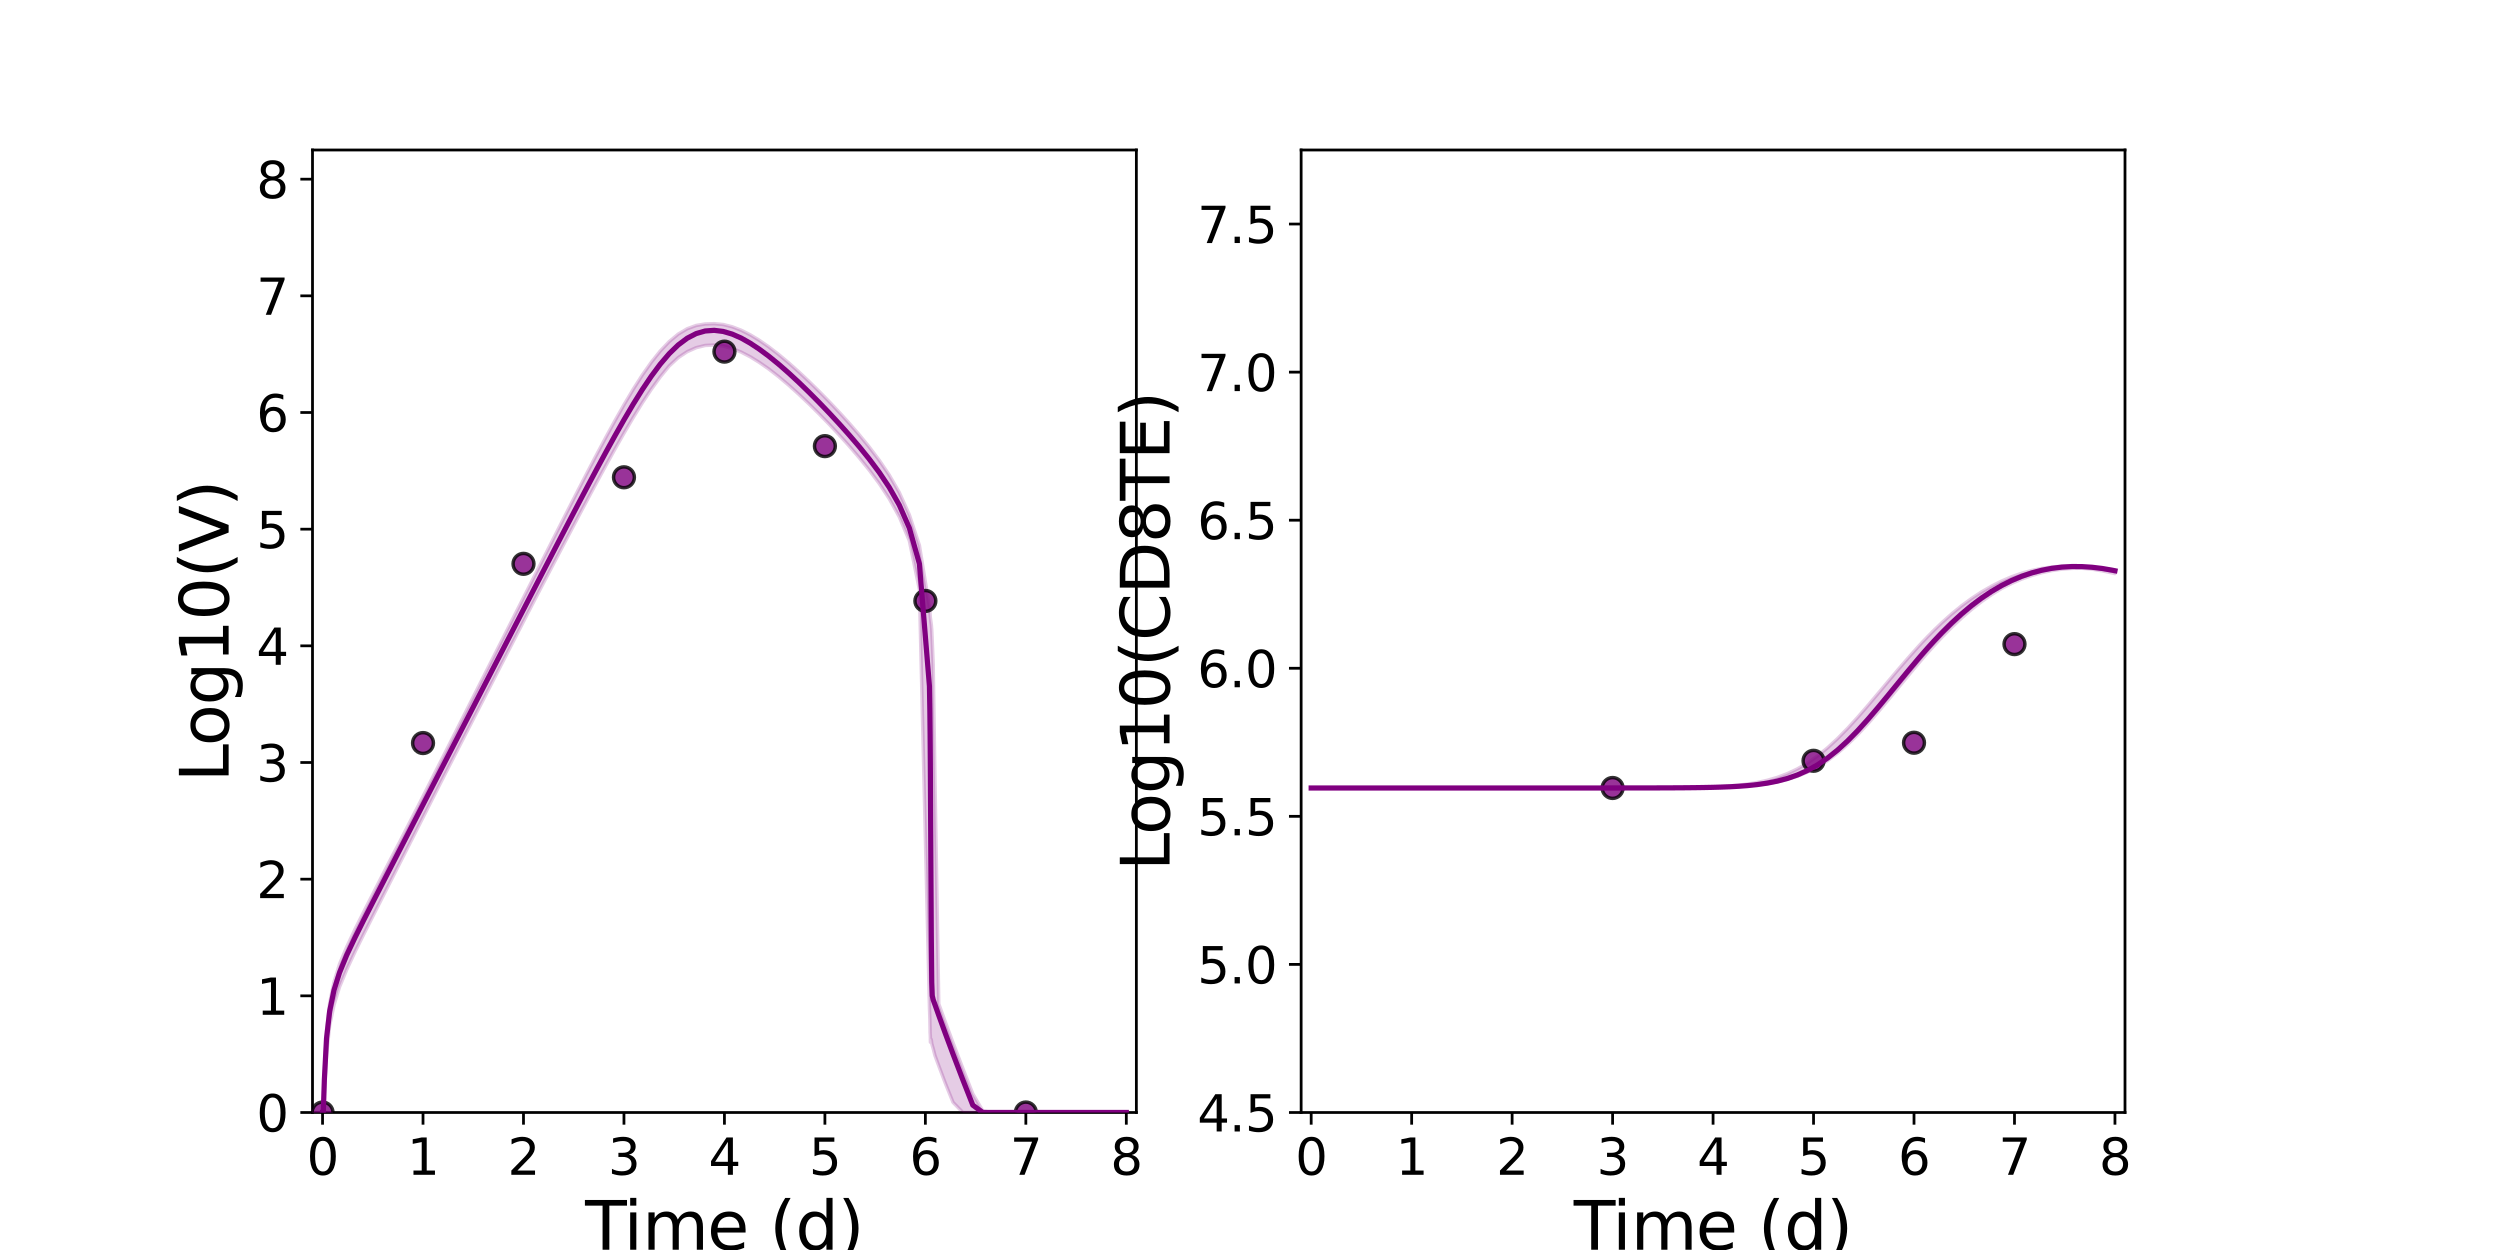 <?xml version="1.0" encoding="utf-8" standalone="no"?>
<!DOCTYPE svg PUBLIC "-//W3C//DTD SVG 1.1//EN"
  "http://www.w3.org/Graphics/SVG/1.1/DTD/svg11.dtd">
<svg xmlns:xlink="http://www.w3.org/1999/xlink" width="720pt" height="360pt" viewBox="0 0 720 360" xmlns="http://www.w3.org/2000/svg" version="1.1">
 <defs>
  <style type="text/css">*{stroke-linejoin: round; stroke-linecap: butt}</style>
 </defs>
 <g id="figure_1">
  <g id="patch_1">
   <path d="M 0 360 
L 720 360 
L 720 0 
L 0 0 
z
" style="fill: #ffffff"/>
  </g>
  <g id="axes_1">
   <g id="patch_2">
    <path d="M 90 320.4 
L 327.273 320.4 
L 327.273 43.2 
L 90 43.2 
z
" style="fill: #ffffff"/>
   </g>
   <g id="matplotlib.axis_1">
    <g id="xtick_1">
     <g id="line2d_1">
      <defs>
       <path id="m3b04af68f5" d="M 0 0 
L 0 3.5 
" style="stroke: #000000; stroke-width: 0.8"/>
      </defs>
      <g>
       <use xlink:href="#m3b04af68f5" x="92.894" y="320.4" style="stroke: #000000; stroke-width: 0.8"/>
      </g>
     </g>
     <g id="text_1">
      <!-- 0 -->
      <g transform="translate(88.313 338.342) scale(0.144 -0.144)">
       <defs>
        <path id="DejaVuSans-30" d="M 2034 4250 
Q 1547 4250 1301 3770 
Q 1056 3291 1056 2328 
Q 1056 1369 1301 889 
Q 1547 409 2034 409 
Q 2525 409 2770 889 
Q 3016 1369 3016 2328 
Q 3016 3291 2770 3770 
Q 2525 4250 2034 4250 
z
M 2034 4750 
Q 2819 4750 3233 4129 
Q 3647 3509 3647 2328 
Q 3647 1150 3233 529 
Q 2819 -91 2034 -91 
Q 1250 -91 836 529 
Q 422 1150 422 2328 
Q 422 3509 836 4129 
Q 1250 4750 2034 4750 
z
" transform="scale(0.016)"/>
       </defs>
       <use xlink:href="#DejaVuSans-30"/>
      </g>
     </g>
    </g>
    <g id="xtick_2">
     <g id="line2d_2">
      <g>
       <use xlink:href="#m3b04af68f5" x="121.829" y="320.4" style="stroke: #000000; stroke-width: 0.8"/>
      </g>
     </g>
     <g id="text_2">
      <!-- 1 -->
      <g transform="translate(117.248 338.342) scale(0.144 -0.144)">
       <defs>
        <path id="DejaVuSans-31" d="M 794 531 
L 1825 531 
L 1825 4091 
L 703 3866 
L 703 4441 
L 1819 4666 
L 2450 4666 
L 2450 531 
L 3481 531 
L 3481 0 
L 794 0 
L 794 531 
z
" transform="scale(0.016)"/>
       </defs>
       <use xlink:href="#DejaVuSans-31"/>
      </g>
     </g>
    </g>
    <g id="xtick_3">
     <g id="line2d_3">
      <g>
       <use xlink:href="#m3b04af68f5" x="150.765" y="320.4" style="stroke: #000000; stroke-width: 0.8"/>
      </g>
     </g>
     <g id="text_3">
      <!-- 2 -->
      <g transform="translate(146.184 338.342) scale(0.144 -0.144)">
       <defs>
        <path id="DejaVuSans-32" d="M 1228 531 
L 3431 531 
L 3431 0 
L 469 0 
L 469 531 
Q 828 903 1448 1529 
Q 2069 2156 2228 2338 
Q 2531 2678 2651 2914 
Q 2772 3150 2772 3378 
Q 2772 3750 2511 3984 
Q 2250 4219 1831 4219 
Q 1534 4219 1204 4116 
Q 875 4013 500 3803 
L 500 4441 
Q 881 4594 1212 4672 
Q 1544 4750 1819 4750 
Q 2544 4750 2975 4387 
Q 3406 4025 3406 3419 
Q 3406 3131 3298 2873 
Q 3191 2616 2906 2266 
Q 2828 2175 2409 1742 
Q 1991 1309 1228 531 
z
" transform="scale(0.016)"/>
       </defs>
       <use xlink:href="#DejaVuSans-32"/>
      </g>
     </g>
    </g>
    <g id="xtick_4">
     <g id="line2d_4">
      <g>
       <use xlink:href="#m3b04af68f5" x="179.701" y="320.4" style="stroke: #000000; stroke-width: 0.8"/>
      </g>
     </g>
     <g id="text_4">
      <!-- 3 -->
      <g transform="translate(175.12 338.342) scale(0.144 -0.144)">
       <defs>
        <path id="DejaVuSans-33" d="M 2597 2516 
Q 3050 2419 3304 2112 
Q 3559 1806 3559 1356 
Q 3559 666 3084 287 
Q 2609 -91 1734 -91 
Q 1441 -91 1130 -33 
Q 819 25 488 141 
L 488 750 
Q 750 597 1062 519 
Q 1375 441 1716 441 
Q 2309 441 2620 675 
Q 2931 909 2931 1356 
Q 2931 1769 2642 2001 
Q 2353 2234 1838 2234 
L 1294 2234 
L 1294 2753 
L 1863 2753 
Q 2328 2753 2575 2939 
Q 2822 3125 2822 3475 
Q 2822 3834 2567 4026 
Q 2313 4219 1838 4219 
Q 1578 4219 1281 4162 
Q 984 4106 628 3988 
L 628 4550 
Q 988 4650 1302 4700 
Q 1616 4750 1894 4750 
Q 2613 4750 3031 4423 
Q 3450 4097 3450 3541 
Q 3450 3153 3228 2886 
Q 3006 2619 2597 2516 
z
" transform="scale(0.016)"/>
       </defs>
       <use xlink:href="#DejaVuSans-33"/>
      </g>
     </g>
    </g>
    <g id="xtick_5">
     <g id="line2d_5">
      <g>
       <use xlink:href="#m3b04af68f5" x="208.636" y="320.4" style="stroke: #000000; stroke-width: 0.8"/>
      </g>
     </g>
     <g id="text_5">
      <!-- 4 -->
      <g transform="translate(204.055 338.342) scale(0.144 -0.144)">
       <defs>
        <path id="DejaVuSans-34" d="M 2419 4116 
L 825 1625 
L 2419 1625 
L 2419 4116 
z
M 2253 4666 
L 3047 4666 
L 3047 1625 
L 3713 1625 
L 3713 1100 
L 3047 1100 
L 3047 0 
L 2419 0 
L 2419 1100 
L 313 1100 
L 313 1709 
L 2253 4666 
z
" transform="scale(0.016)"/>
       </defs>
       <use xlink:href="#DejaVuSans-34"/>
      </g>
     </g>
    </g>
    <g id="xtick_6">
     <g id="line2d_6">
      <g>
       <use xlink:href="#m3b04af68f5" x="237.572" y="320.4" style="stroke: #000000; stroke-width: 0.8"/>
      </g>
     </g>
     <g id="text_6">
      <!-- 5 -->
      <g transform="translate(232.991 338.342) scale(0.144 -0.144)">
       <defs>
        <path id="DejaVuSans-35" d="M 691 4666 
L 3169 4666 
L 3169 4134 
L 1269 4134 
L 1269 2991 
Q 1406 3038 1543 3061 
Q 1681 3084 1819 3084 
Q 2600 3084 3056 2656 
Q 3513 2228 3513 1497 
Q 3513 744 3044 326 
Q 2575 -91 1722 -91 
Q 1428 -91 1123 -41 
Q 819 9 494 109 
L 494 744 
Q 775 591 1075 516 
Q 1375 441 1709 441 
Q 2250 441 2565 725 
Q 2881 1009 2881 1497 
Q 2881 1984 2565 2268 
Q 2250 2553 1709 2553 
Q 1456 2553 1204 2497 
Q 953 2441 691 2322 
L 691 4666 
z
" transform="scale(0.016)"/>
       </defs>
       <use xlink:href="#DejaVuSans-35"/>
      </g>
     </g>
    </g>
    <g id="xtick_7">
     <g id="line2d_7">
      <g>
       <use xlink:href="#m3b04af68f5" x="266.508" y="320.4" style="stroke: #000000; stroke-width: 0.8"/>
      </g>
     </g>
     <g id="text_7">
      <!-- 6 -->
      <g transform="translate(261.927 338.342) scale(0.144 -0.144)">
       <defs>
        <path id="DejaVuSans-36" d="M 2113 2584 
Q 1688 2584 1439 2293 
Q 1191 2003 1191 1497 
Q 1191 994 1439 701 
Q 1688 409 2113 409 
Q 2538 409 2786 701 
Q 3034 994 3034 1497 
Q 3034 2003 2786 2293 
Q 2538 2584 2113 2584 
z
M 3366 4563 
L 3366 3988 
Q 3128 4100 2886 4159 
Q 2644 4219 2406 4219 
Q 1781 4219 1451 3797 
Q 1122 3375 1075 2522 
Q 1259 2794 1537 2939 
Q 1816 3084 2150 3084 
Q 2853 3084 3261 2657 
Q 3669 2231 3669 1497 
Q 3669 778 3244 343 
Q 2819 -91 2113 -91 
Q 1303 -91 875 529 
Q 447 1150 447 2328 
Q 447 3434 972 4092 
Q 1497 4750 2381 4750 
Q 2619 4750 2861 4703 
Q 3103 4656 3366 4563 
z
" transform="scale(0.016)"/>
       </defs>
       <use xlink:href="#DejaVuSans-36"/>
      </g>
     </g>
    </g>
    <g id="xtick_8">
     <g id="line2d_8">
      <g>
       <use xlink:href="#m3b04af68f5" x="295.443" y="320.4" style="stroke: #000000; stroke-width: 0.8"/>
      </g>
     </g>
     <g id="text_8">
      <!-- 7 -->
      <g transform="translate(290.862 338.342) scale(0.144 -0.144)">
       <defs>
        <path id="DejaVuSans-37" d="M 525 4666 
L 3525 4666 
L 3525 4397 
L 1831 0 
L 1172 0 
L 2766 4134 
L 525 4134 
L 525 4666 
z
" transform="scale(0.016)"/>
       </defs>
       <use xlink:href="#DejaVuSans-37"/>
      </g>
     </g>
    </g>
    <g id="xtick_9">
     <g id="line2d_9">
      <g>
       <use xlink:href="#m3b04af68f5" x="324.379" y="320.4" style="stroke: #000000; stroke-width: 0.8"/>
      </g>
     </g>
     <g id="text_9">
      <!-- 8 -->
      <g transform="translate(319.798 338.342) scale(0.144 -0.144)">
       <defs>
        <path id="DejaVuSans-38" d="M 2034 2216 
Q 1584 2216 1326 1975 
Q 1069 1734 1069 1313 
Q 1069 891 1326 650 
Q 1584 409 2034 409 
Q 2484 409 2743 651 
Q 3003 894 3003 1313 
Q 3003 1734 2745 1975 
Q 2488 2216 2034 2216 
z
M 1403 2484 
Q 997 2584 770 2862 
Q 544 3141 544 3541 
Q 544 4100 942 4425 
Q 1341 4750 2034 4750 
Q 2731 4750 3128 4425 
Q 3525 4100 3525 3541 
Q 3525 3141 3298 2862 
Q 3072 2584 2669 2484 
Q 3125 2378 3379 2068 
Q 3634 1759 3634 1313 
Q 3634 634 3220 271 
Q 2806 -91 2034 -91 
Q 1263 -91 848 271 
Q 434 634 434 1313 
Q 434 1759 690 2068 
Q 947 2378 1403 2484 
z
M 1172 3481 
Q 1172 3119 1398 2916 
Q 1625 2713 2034 2713 
Q 2441 2713 2670 2916 
Q 2900 3119 2900 3481 
Q 2900 3844 2670 4047 
Q 2441 4250 2034 4250 
Q 1625 4250 1398 4047 
Q 1172 3844 1172 3481 
z
" transform="scale(0.016)"/>
       </defs>
       <use xlink:href="#DejaVuSans-38"/>
      </g>
     </g>
    </g>
    <g id="text_10">
     <!-- Time (d) -->
     <g transform="translate(168.511 359.925) scale(0.192 -0.192)">
      <defs>
       <path id="DejaVuSans-54" d="M -19 4666 
L 3928 4666 
L 3928 4134 
L 2272 4134 
L 2272 0 
L 1638 0 
L 1638 4134 
L -19 4134 
L -19 4666 
z
" transform="scale(0.016)"/>
       <path id="DejaVuSans-69" d="M 603 3500 
L 1178 3500 
L 1178 0 
L 603 0 
L 603 3500 
z
M 603 4863 
L 1178 4863 
L 1178 4134 
L 603 4134 
L 603 4863 
z
" transform="scale(0.016)"/>
       <path id="DejaVuSans-6d" d="M 3328 2828 
Q 3544 3216 3844 3400 
Q 4144 3584 4550 3584 
Q 5097 3584 5394 3201 
Q 5691 2819 5691 2113 
L 5691 0 
L 5113 0 
L 5113 2094 
Q 5113 2597 4934 2840 
Q 4756 3084 4391 3084 
Q 3944 3084 3684 2787 
Q 3425 2491 3425 1978 
L 3425 0 
L 2847 0 
L 2847 2094 
Q 2847 2600 2669 2842 
Q 2491 3084 2119 3084 
Q 1678 3084 1418 2786 
Q 1159 2488 1159 1978 
L 1159 0 
L 581 0 
L 581 3500 
L 1159 3500 
L 1159 2956 
Q 1356 3278 1631 3431 
Q 1906 3584 2284 3584 
Q 2666 3584 2933 3390 
Q 3200 3197 3328 2828 
z
" transform="scale(0.016)"/>
       <path id="DejaVuSans-65" d="M 3597 1894 
L 3597 1613 
L 953 1613 
Q 991 1019 1311 708 
Q 1631 397 2203 397 
Q 2534 397 2845 478 
Q 3156 559 3463 722 
L 3463 178 
Q 3153 47 2828 -22 
Q 2503 -91 2169 -91 
Q 1331 -91 842 396 
Q 353 884 353 1716 
Q 353 2575 817 3079 
Q 1281 3584 2069 3584 
Q 2775 3584 3186 3129 
Q 3597 2675 3597 1894 
z
M 3022 2063 
Q 3016 2534 2758 2815 
Q 2500 3097 2075 3097 
Q 1594 3097 1305 2825 
Q 1016 2553 972 2059 
L 3022 2063 
z
" transform="scale(0.016)"/>
       <path id="DejaVuSans-20" transform="scale(0.016)"/>
       <path id="DejaVuSans-28" d="M 1984 4856 
Q 1566 4138 1362 3434 
Q 1159 2731 1159 2009 
Q 1159 1288 1364 580 
Q 1569 -128 1984 -844 
L 1484 -844 
Q 1016 -109 783 600 
Q 550 1309 550 2009 
Q 550 2706 781 3412 
Q 1013 4119 1484 4856 
L 1984 4856 
z
" transform="scale(0.016)"/>
       <path id="DejaVuSans-64" d="M 2906 2969 
L 2906 4863 
L 3481 4863 
L 3481 0 
L 2906 0 
L 2906 525 
Q 2725 213 2448 61 
Q 2172 -91 1784 -91 
Q 1150 -91 751 415 
Q 353 922 353 1747 
Q 353 2572 751 3078 
Q 1150 3584 1784 3584 
Q 2172 3584 2448 3432 
Q 2725 3281 2906 2969 
z
M 947 1747 
Q 947 1113 1208 752 
Q 1469 391 1925 391 
Q 2381 391 2643 752 
Q 2906 1113 2906 1747 
Q 2906 2381 2643 2742 
Q 2381 3103 1925 3103 
Q 1469 3103 1208 2742 
Q 947 2381 947 1747 
z
" transform="scale(0.016)"/>
       <path id="DejaVuSans-29" d="M 513 4856 
L 1013 4856 
Q 1481 4119 1714 3412 
Q 1947 2706 1947 2009 
Q 1947 1309 1714 600 
Q 1481 -109 1013 -844 
L 513 -844 
Q 928 -128 1133 580 
Q 1338 1288 1338 2009 
Q 1338 2731 1133 3434 
Q 928 4138 513 4856 
z
" transform="scale(0.016)"/>
      </defs>
      <use xlink:href="#DejaVuSans-54"/>
      <use xlink:href="#DejaVuSans-69" x="57.959"/>
      <use xlink:href="#DejaVuSans-6d" x="85.742"/>
      <use xlink:href="#DejaVuSans-65" x="183.154"/>
      <use xlink:href="#DejaVuSans-20" x="244.678"/>
      <use xlink:href="#DejaVuSans-28" x="276.465"/>
      <use xlink:href="#DejaVuSans-64" x="315.479"/>
      <use xlink:href="#DejaVuSans-29" x="378.955"/>
     </g>
    </g>
   </g>
   <g id="matplotlib.axis_2">
    <g id="ytick_1">
     <g id="line2d_10">
      <defs>
       <path id="m8ca74ec008" d="M 0 0 
L -3.5 0 
" style="stroke: #000000; stroke-width: 0.8"/>
      </defs>
      <g>
       <use xlink:href="#m8ca74ec008" x="90" y="320.4" style="stroke: #000000; stroke-width: 0.8"/>
      </g>
     </g>
     <g id="text_11">
      <!-- 0 -->
      <g transform="translate(73.838 325.871) scale(0.144 -0.144)">
       <use xlink:href="#DejaVuSans-30"/>
      </g>
     </g>
    </g>
    <g id="ytick_2">
     <g id="line2d_11">
      <g>
       <use xlink:href="#m8ca74ec008" x="90" y="286.8" style="stroke: #000000; stroke-width: 0.8"/>
      </g>
     </g>
     <g id="text_12">
      <!-- 1 -->
      <g transform="translate(73.838 292.271) scale(0.144 -0.144)">
       <use xlink:href="#DejaVuSans-31"/>
      </g>
     </g>
    </g>
    <g id="ytick_3">
     <g id="line2d_12">
      <g>
       <use xlink:href="#m8ca74ec008" x="90" y="253.2" style="stroke: #000000; stroke-width: 0.8"/>
      </g>
     </g>
     <g id="text_13">
      <!-- 2 -->
      <g transform="translate(73.838 258.671) scale(0.144 -0.144)">
       <use xlink:href="#DejaVuSans-32"/>
      </g>
     </g>
    </g>
    <g id="ytick_4">
     <g id="line2d_13">
      <g>
       <use xlink:href="#m8ca74ec008" x="90" y="219.6" style="stroke: #000000; stroke-width: 0.8"/>
      </g>
     </g>
     <g id="text_14">
      <!-- 3 -->
      <g transform="translate(73.838 225.071) scale(0.144 -0.144)">
       <use xlink:href="#DejaVuSans-33"/>
      </g>
     </g>
    </g>
    <g id="ytick_5">
     <g id="line2d_14">
      <g>
       <use xlink:href="#m8ca74ec008" x="90" y="186" style="stroke: #000000; stroke-width: 0.8"/>
      </g>
     </g>
     <g id="text_15">
      <!-- 4 -->
      <g transform="translate(73.838 191.471) scale(0.144 -0.144)">
       <use xlink:href="#DejaVuSans-34"/>
      </g>
     </g>
    </g>
    <g id="ytick_6">
     <g id="line2d_15">
      <g>
       <use xlink:href="#m8ca74ec008" x="90" y="152.4" style="stroke: #000000; stroke-width: 0.8"/>
      </g>
     </g>
     <g id="text_16">
      <!-- 5 -->
      <g transform="translate(73.838 157.871) scale(0.144 -0.144)">
       <use xlink:href="#DejaVuSans-35"/>
      </g>
     </g>
    </g>
    <g id="ytick_7">
     <g id="line2d_16">
      <g>
       <use xlink:href="#m8ca74ec008" x="90" y="118.8" style="stroke: #000000; stroke-width: 0.8"/>
      </g>
     </g>
     <g id="text_17">
      <!-- 6 -->
      <g transform="translate(73.838 124.271) scale(0.144 -0.144)">
       <use xlink:href="#DejaVuSans-36"/>
      </g>
     </g>
    </g>
    <g id="ytick_8">
     <g id="line2d_17">
      <g>
       <use xlink:href="#m8ca74ec008" x="90" y="85.2" style="stroke: #000000; stroke-width: 0.8"/>
      </g>
     </g>
     <g id="text_18">
      <!-- 7 -->
      <g transform="translate(73.838 90.671) scale(0.144 -0.144)">
       <use xlink:href="#DejaVuSans-37"/>
      </g>
     </g>
    </g>
    <g id="ytick_9">
     <g id="line2d_18">
      <g>
       <use xlink:href="#m8ca74ec008" x="90" y="51.6" style="stroke: #000000; stroke-width: 0.8"/>
      </g>
     </g>
     <g id="text_19">
      <!-- 8 -->
      <g transform="translate(73.838 57.071) scale(0.144 -0.144)">
       <use xlink:href="#DejaVuSans-38"/>
      </g>
     </g>
    </g>
    <g id="text_20">
     <!-- Log10(V) -->
     <g transform="translate(65.845 225.224) rotate(-90) scale(0.192 -0.192)">
      <defs>
       <path id="DejaVuSans-4c" d="M 628 4666 
L 1259 4666 
L 1259 531 
L 3531 531 
L 3531 0 
L 628 0 
L 628 4666 
z
" transform="scale(0.016)"/>
       <path id="DejaVuSans-6f" d="M 1959 3097 
Q 1497 3097 1228 2736 
Q 959 2375 959 1747 
Q 959 1119 1226 758 
Q 1494 397 1959 397 
Q 2419 397 2687 759 
Q 2956 1122 2956 1747 
Q 2956 2369 2687 2733 
Q 2419 3097 1959 3097 
z
M 1959 3584 
Q 2709 3584 3137 3096 
Q 3566 2609 3566 1747 
Q 3566 888 3137 398 
Q 2709 -91 1959 -91 
Q 1206 -91 779 398 
Q 353 888 353 1747 
Q 353 2609 779 3096 
Q 1206 3584 1959 3584 
z
" transform="scale(0.016)"/>
       <path id="DejaVuSans-67" d="M 2906 1791 
Q 2906 2416 2648 2759 
Q 2391 3103 1925 3103 
Q 1463 3103 1205 2759 
Q 947 2416 947 1791 
Q 947 1169 1205 825 
Q 1463 481 1925 481 
Q 2391 481 2648 825 
Q 2906 1169 2906 1791 
z
M 3481 434 
Q 3481 -459 3084 -895 
Q 2688 -1331 1869 -1331 
Q 1566 -1331 1297 -1286 
Q 1028 -1241 775 -1147 
L 775 -588 
Q 1028 -725 1275 -790 
Q 1522 -856 1778 -856 
Q 2344 -856 2625 -561 
Q 2906 -266 2906 331 
L 2906 616 
Q 2728 306 2450 153 
Q 2172 0 1784 0 
Q 1141 0 747 490 
Q 353 981 353 1791 
Q 353 2603 747 3093 
Q 1141 3584 1784 3584 
Q 2172 3584 2450 3431 
Q 2728 3278 2906 2969 
L 2906 3500 
L 3481 3500 
L 3481 434 
z
" transform="scale(0.016)"/>
       <path id="DejaVuSans-56" d="M 1831 0 
L 50 4666 
L 709 4666 
L 2188 738 
L 3669 4666 
L 4325 4666 
L 2547 0 
L 1831 0 
z
" transform="scale(0.016)"/>
      </defs>
      <use xlink:href="#DejaVuSans-4c"/>
      <use xlink:href="#DejaVuSans-6f" x="53.963"/>
      <use xlink:href="#DejaVuSans-67" x="115.145"/>
      <use xlink:href="#DejaVuSans-31" x="178.621"/>
      <use xlink:href="#DejaVuSans-30" x="242.244"/>
      <use xlink:href="#DejaVuSans-28" x="305.867"/>
      <use xlink:href="#DejaVuSans-56" x="344.881"/>
      <use xlink:href="#DejaVuSans-29" x="413.289"/>
     </g>
    </g>
   </g>
   <g id="patch_3">
    <path d="M 90 320.4 
L 90 43.2 
" style="fill: none; stroke: #000000; stroke-width: 0.8; stroke-linejoin: miter; stroke-linecap: square"/>
   </g>
   <g id="patch_4">
    <path d="M 327.273 320.4 
L 327.273 43.2 
" style="fill: none; stroke: #000000; stroke-width: 0.8; stroke-linejoin: miter; stroke-linecap: square"/>
   </g>
   <g id="patch_5">
    <path d="M 90 320.4 
L 327.273 320.4 
" style="fill: none; stroke: #000000; stroke-width: 0.8; stroke-linejoin: miter; stroke-linecap: square"/>
   </g>
   <g id="patch_6">
    <path d="M 90 43.2 
L 327.273 43.2 
" style="fill: none; stroke: #000000; stroke-width: 0.8; stroke-linejoin: miter; stroke-linecap: square"/>
   </g>
   <g id="PolyCollection_1">
    <defs>
     <path id="m2206009c68" d="M 92.894 -39.6 
L 92.894 -39.6 
L 92.894 -39.6 
L 92.903 -39.6 
L 92.989 -39.6 
L 93.108 -39.6 
L 93.415 -45.315 
L 94.04 -56.189 
L 94.947 -64.698 
L 96.191 -70.528 
L 97.782 -75.757 
L 99.859 -80.754 
L 102.276 -85.926 
L 104.693 -90.8 
L 107.274 -95.917 
L 109.854 -101.007 
L 112.444 -106.108 
L 115.034 -111.207 
L 117.624 -116.306 
L 120.214 -121.404 
L 122.804 -126.503 
L 125.394 -131.601 
L 127.984 -136.692 
L 130.574 -141.732 
L 133.164 -146.772 
L 135.754 -151.812 
L 138.344 -156.85 
L 140.934 -161.888 
L 143.524 -166.925 
L 146.114 -171.96 
L 148.704 -176.993 
L 151.294 -182.023 
L 153.884 -187.047 
L 156.474 -192.016 
L 159.064 -196.963 
L 161.654 -201.898 
L 164.244 -206.816 
L 166.834 -211.711 
L 169.424 -216.573 
L 172.014 -221.39 
L 174.604 -226.144 
L 177.194 -230.812 
L 179.784 -235.363 
L 182.374 -239.757 
L 184.964 -243.943 
L 187.554 -247.859 
L 190.144 -251.436 
L 192.734 -254.601 
L 195.324 -256.995 
L 197.914 -258.707 
L 200.504 -259.869 
L 203.094 -260.502 
L 205.684 -260.642 
L 208.274 -260.336 
L 210.864 -259.638 
L 213.454 -258.598 
L 216.051 -257.249 
L 218.649 -255.644 
L 221.382 -253.743 
L 224.275 -251.489 
L 227.169 -249.038 
L 230.062 -246.432 
L 232.956 -243.694 
L 235.85 -240.836 
L 238.743 -237.868 
L 241.637 -234.786 
L 244.53 -231.577 
L 247.424 -228.21 
L 250.317 -224.631 
L 253.211 -220.739 
L 256.105 -216.357 
L 258.998 -211.133 
L 261.892 -204.254 
L 264.785 -190.204 
L 267.679 -69.97 
L 267.795 -66.665 
L 267.808 -66.149 
L 267.875 -62.572 
L 267.908 -62.035 
L 267.93 -61.695 
L 267.959 -59.846 
L 268.007 -60.922 
L 268.036 -60.871 
L 268.116 -60.728 
L 268.212 -60.558 
L 268.339 -59.505 
L 268.486 -58.94 
L 268.761 -58.003 
L 269.274 -55.995 
L 270.37 -53.029 
L 272.268 -47.988 
L 274.474 -42.522 
L 277.322 -39.6 
L 280.169 -39.6 
L 283.063 -39.6 
L 285.956 -39.6 
L 288.85 -39.6 
L 291.743 -39.6 
L 294.637 -39.6 
L 297.531 -39.6 
L 300.424 -39.6 
L 303.318 -39.6 
L 306.211 -39.6 
L 309.105 -39.6 
L 311.998 -39.6 
L 314.892 -39.6 
L 317.786 -39.6 
L 320.679 -39.6 
L 323.573 -39.6 
L 324.379 -39.6 
L 324.379 -39.6 
L 324.379 -39.6 
L 323.573 -39.6 
L 320.679 -39.6 
L 317.786 -39.6 
L 314.892 -39.6 
L 311.998 -39.6 
L 309.105 -39.6 
L 306.211 -39.6 
L 303.318 -39.6 
L 300.424 -39.6 
L 297.531 -39.6 
L 294.637 -39.6 
L 291.743 -39.6 
L 288.85 -39.6 
L 285.956 -39.6 
L 283.063 -40.047 
L 280.169 -44.962 
L 277.322 -52.233 
L 274.474 -59.675 
L 272.268 -65.64 
L 270.37 -70.869 
L 269.274 -135.284 
L 268.761 -168.685 
L 268.486 -175.362 
L 268.339 -178.683 
L 268.212 -180.161 
L 268.116 -180.866 
L 268.036 -181.459 
L 268.007 -181.67 
L 267.959 -182.027 
L 267.93 -182.244 
L 267.908 -182.473 
L 267.875 -182.966 
L 267.808 -183.951 
L 267.795 -184.087 
L 267.679 -185.176 
L 264.785 -202.942 
L 261.892 -211.724 
L 258.998 -218.161 
L 256.105 -223.185 
L 253.211 -227.458 
L 250.317 -231.284 
L 247.424 -234.82 
L 244.53 -238.155 
L 241.637 -241.34 
L 238.743 -244.401 
L 235.85 -247.35 
L 232.956 -250.186 
L 230.062 -252.901 
L 227.169 -255.479 
L 224.275 -257.899 
L 221.382 -260.129 
L 218.649 -262.02 
L 216.051 -263.588 
L 213.454 -264.895 
L 210.864 -265.894 
L 208.274 -266.541 
L 205.684 -266.783 
L 203.094 -266.698 
L 200.504 -266.268 
L 197.914 -265.324 
L 195.324 -263.778 
L 192.734 -261.626 
L 190.144 -258.898 
L 187.554 -255.652 
L 184.964 -251.961 
L 182.374 -247.907 
L 179.784 -243.565 
L 177.194 -239.003 
L 174.604 -234.275 
L 172.014 -229.426 
L 169.424 -224.489 
L 166.834 -219.488 
L 164.244 -214.442 
L 161.654 -209.364 
L 159.064 -204.263 
L 156.474 -199.145 
L 153.884 -194.031 
L 151.294 -188.918 
L 148.704 -183.809 
L 146.114 -178.687 
L 143.524 -173.571 
L 140.934 -168.444 
L 138.344 -163.327 
L 135.754 -158.197 
L 133.164 -153.078 
L 130.574 -147.948 
L 127.984 -142.828 
L 125.394 -137.702 
L 122.804 -132.577 
L 120.214 -127.478 
L 117.624 -122.46 
L 115.034 -117.388 
L 112.444 -112.458 
L 109.854 -107.402 
L 107.274 -102.345 
L 104.693 -97.273 
L 102.276 -92.45 
L 99.859 -87.289 
L 97.782 -82.348 
L 96.191 -77.209 
L 94.947 -71.211 
L 94.04 -63.225 
L 93.415 -51.187 
L 93.108 -42.462 
L 92.989 -39.6 
L 92.903 -39.6 
L 92.894 -39.6 
L 92.894 -39.6 
z
" style="stroke: #800080; stroke-opacity: 0.2"/>
    </defs>
    <g clip-path="url(#p8b6128c5f1)">
     <use xlink:href="#m2206009c68" x="0" y="360" style="fill: #800080; fill-opacity: 0.2; stroke: #800080; stroke-opacity: 0.2"/>
    </g>
   </g>
   <g id="PathCollection_1">
    <defs>
     <path id="m6e56bcd413" d="M 0 3 
C 0.796 3 1.559 2.684 2.121 2.121 
C 2.684 1.559 3 0.796 3 0 
C 3 -0.796 2.684 -1.559 2.121 -2.121 
C 1.559 -2.684 0.796 -3 0 -3 
C -0.796 -3 -1.559 -2.684 -2.121 -2.121 
C -2.684 -1.559 -3 -0.796 -3 0 
C -3 0.796 -2.684 1.559 -2.121 2.121 
C -1.559 2.684 -0.796 3 0 3 
z
" style="stroke: #000000; stroke-opacity: 0.8"/>
    </defs>
    <g clip-path="url(#p8b6128c5f1)">
     <use xlink:href="#m6e56bcd413" x="92.894" y="320.4" style="fill: #800080; fill-opacity: 0.8; stroke: #000000; stroke-opacity: 0.8"/>
     <use xlink:href="#m6e56bcd413" x="121.829" y="213.998" style="fill: #800080; fill-opacity: 0.8; stroke: #000000; stroke-opacity: 0.8"/>
     <use xlink:href="#m6e56bcd413" x="150.765" y="162.384" style="fill: #800080; fill-opacity: 0.8; stroke: #000000; stroke-opacity: 0.8"/>
     <use xlink:href="#m6e56bcd413" x="179.701" y="137.461" style="fill: #800080; fill-opacity: 0.8; stroke: #000000; stroke-opacity: 0.8"/>
     <use xlink:href="#m6e56bcd413" x="208.636" y="101.271" style="fill: #800080; fill-opacity: 0.8; stroke: #000000; stroke-opacity: 0.8"/>
     <use xlink:href="#m6e56bcd413" x="237.572" y="128.486" style="fill: #800080; fill-opacity: 0.8; stroke: #000000; stroke-opacity: 0.8"/>
     <use xlink:href="#m6e56bcd413" x="266.508" y="173.068" style="fill: #800080; fill-opacity: 0.8; stroke: #000000; stroke-opacity: 0.8"/>
     <use xlink:href="#m6e56bcd413" x="295.443" y="320.4" style="fill: #800080; fill-opacity: 0.8; stroke: #000000; stroke-opacity: 0.8"/>
    </g>
   </g>
   <g id="line2d_19">
    <path d="M 92.894 320.4 
L 92.894 320.4 
L 92.903 320.4 
L 92.989 320.4 
L 93.108 320.4 
L 93.415 311.001 
L 94.04 299.068 
L 94.947 291.194 
L 96.191 285.169 
L 97.782 280.119 
L 99.859 275.048 
L 102.276 269.934 
L 104.693 265.079 
L 107.274 260.015 
L 109.854 254.992 
L 112.444 249.957 
L 115.034 244.924 
L 117.624 239.892 
L 120.214 234.859 
L 122.804 229.827 
L 125.394 224.795 
L 127.984 219.763 
L 130.574 214.732 
L 133.164 209.7 
L 135.754 204.669 
L 138.344 199.639 
L 140.934 194.609 
L 143.524 189.581 
L 146.114 184.554 
L 148.704 179.53 
L 151.294 174.509 
L 153.884 169.492 
L 156.474 164.482 
L 159.064 159.482 
L 161.654 154.494 
L 164.244 149.525 
L 166.834 144.582 
L 169.424 139.674 
L 172.014 134.816 
L 174.604 130.028 
L 177.194 125.336 
L 179.784 120.773 
L 182.374 116.386 
L 184.964 112.23 
L 187.554 108.372 
L 190.144 104.888 
L 192.734 101.856 
L 195.324 99.345 
L 197.914 97.407 
L 200.504 96.068 
L 203.094 95.323 
L 205.684 95.136 
L 208.274 95.456 
L 210.864 96.219 
L 213.454 97.359 
L 216.051 98.83 
L 218.649 100.545 
L 221.382 102.567 
L 224.275 104.918 
L 227.169 107.45 
L 230.062 110.13 
L 232.956 112.935 
L 235.85 115.851 
L 238.743 118.868 
L 241.637 121.989 
L 244.53 125.224 
L 247.424 128.601 
L 250.317 132.175 
L 253.211 136.038 
L 256.105 140.358 
L 258.998 145.459 
L 261.892 152.06 
L 264.785 162.356 
L 267.679 197.613 
L 267.795 204.362 
L 267.808 205.371 
L 267.875 211.616 
L 267.908 215.825 
L 267.93 219.002 
L 267.959 224.025 
L 268.007 233.117 
L 268.036 238.483 
L 268.116 253.703 
L 268.212 269.669 
L 268.339 282.885 
L 268.486 286.749 
L 268.761 287.941 
L 269.274 289.345 
L 270.37 292.44 
L 272.268 297.664 
L 274.474 303.585 
L 277.322 311.037 
L 280.169 318.285 
L 283.063 320.4 
L 285.956 320.4 
L 288.85 320.4 
L 291.743 320.4 
L 294.637 320.4 
L 297.531 320.4 
L 300.424 320.4 
L 303.318 320.4 
L 306.211 320.4 
L 309.105 320.4 
L 311.998 320.4 
L 314.892 320.4 
L 317.786 320.4 
L 320.679 320.4 
L 323.573 320.4 
L 324.379 320.4 
" clip-path="url(#p8b6128c5f1)" style="fill: none; stroke: #800080; stroke-width: 1.5; stroke-linecap: square"/>
   </g>
  </g>
  <g id="axes_2">
   <g id="patch_7">
    <path d="M 374.727 320.4 
L 612 320.4 
L 612 43.2 
L 374.727 43.2 
z
" style="fill: #ffffff"/>
   </g>
   <g id="matplotlib.axis_3">
    <g id="xtick_10">
     <g id="line2d_20">
      <g>
       <use xlink:href="#m3b04af68f5" x="377.621" y="320.4" style="stroke: #000000; stroke-width: 0.8"/>
      </g>
     </g>
     <g id="text_21">
      <!-- 0 -->
      <g transform="translate(373.04 338.342) scale(0.144 -0.144)">
       <use xlink:href="#DejaVuSans-30"/>
      </g>
     </g>
    </g>
    <g id="xtick_11">
     <g id="line2d_21">
      <g>
       <use xlink:href="#m3b04af68f5" x="406.557" y="320.4" style="stroke: #000000; stroke-width: 0.8"/>
      </g>
     </g>
     <g id="text_22">
      <!-- 1 -->
      <g transform="translate(401.976 338.342) scale(0.144 -0.144)">
       <use xlink:href="#DejaVuSans-31"/>
      </g>
     </g>
    </g>
    <g id="xtick_12">
     <g id="line2d_22">
      <g>
       <use xlink:href="#m3b04af68f5" x="435.492" y="320.4" style="stroke: #000000; stroke-width: 0.8"/>
      </g>
     </g>
     <g id="text_23">
      <!-- 2 -->
      <g transform="translate(430.911 338.342) scale(0.144 -0.144)">
       <use xlink:href="#DejaVuSans-32"/>
      </g>
     </g>
    </g>
    <g id="xtick_13">
     <g id="line2d_23">
      <g>
       <use xlink:href="#m3b04af68f5" x="464.428" y="320.4" style="stroke: #000000; stroke-width: 0.8"/>
      </g>
     </g>
     <g id="text_24">
      <!-- 3 -->
      <g transform="translate(459.847 338.342) scale(0.144 -0.144)">
       <use xlink:href="#DejaVuSans-33"/>
      </g>
     </g>
    </g>
    <g id="xtick_14">
     <g id="line2d_24">
      <g>
       <use xlink:href="#m3b04af68f5" x="493.364" y="320.4" style="stroke: #000000; stroke-width: 0.8"/>
      </g>
     </g>
     <g id="text_25">
      <!-- 4 -->
      <g transform="translate(488.783 338.342) scale(0.144 -0.144)">
       <use xlink:href="#DejaVuSans-34"/>
      </g>
     </g>
    </g>
    <g id="xtick_15">
     <g id="line2d_25">
      <g>
       <use xlink:href="#m3b04af68f5" x="522.299" y="320.4" style="stroke: #000000; stroke-width: 0.8"/>
      </g>
     </g>
     <g id="text_26">
      <!-- 5 -->
      <g transform="translate(517.718 338.342) scale(0.144 -0.144)">
       <use xlink:href="#DejaVuSans-35"/>
      </g>
     </g>
    </g>
    <g id="xtick_16">
     <g id="line2d_26">
      <g>
       <use xlink:href="#m3b04af68f5" x="551.235" y="320.4" style="stroke: #000000; stroke-width: 0.8"/>
      </g>
     </g>
     <g id="text_27">
      <!-- 6 -->
      <g transform="translate(546.654 338.342) scale(0.144 -0.144)">
       <use xlink:href="#DejaVuSans-36"/>
      </g>
     </g>
    </g>
    <g id="xtick_17">
     <g id="line2d_27">
      <g>
       <use xlink:href="#m3b04af68f5" x="580.171" y="320.4" style="stroke: #000000; stroke-width: 0.8"/>
      </g>
     </g>
     <g id="text_28">
      <!-- 7 -->
      <g transform="translate(575.59 338.342) scale(0.144 -0.144)">
       <use xlink:href="#DejaVuSans-37"/>
      </g>
     </g>
    </g>
    <g id="xtick_18">
     <g id="line2d_28">
      <g>
       <use xlink:href="#m3b04af68f5" x="609.106" y="320.4" style="stroke: #000000; stroke-width: 0.8"/>
      </g>
     </g>
     <g id="text_29">
      <!-- 8 -->
      <g transform="translate(604.525 338.342) scale(0.144 -0.144)">
       <use xlink:href="#DejaVuSans-38"/>
      </g>
     </g>
    </g>
    <g id="text_30">
     <!-- Time (d) -->
     <g transform="translate(453.239 359.925) scale(0.192 -0.192)">
      <use xlink:href="#DejaVuSans-54"/>
      <use xlink:href="#DejaVuSans-69" x="57.959"/>
      <use xlink:href="#DejaVuSans-6d" x="85.742"/>
      <use xlink:href="#DejaVuSans-65" x="183.154"/>
      <use xlink:href="#DejaVuSans-20" x="244.678"/>
      <use xlink:href="#DejaVuSans-28" x="276.465"/>
      <use xlink:href="#DejaVuSans-64" x="315.479"/>
      <use xlink:href="#DejaVuSans-29" x="378.955"/>
     </g>
    </g>
   </g>
   <g id="matplotlib.axis_4">
    <g id="ytick_10">
     <g id="line2d_29">
      <g>
       <use xlink:href="#m8ca74ec008" x="374.727" y="320.4" style="stroke: #000000; stroke-width: 0.8"/>
      </g>
     </g>
     <g id="text_31">
      <!-- 4.5 -->
      <g transform="translate(344.827 325.871) scale(0.144 -0.144)">
       <defs>
        <path id="DejaVuSans-2e" d="M 684 794 
L 1344 794 
L 1344 0 
L 684 0 
L 684 794 
z
" transform="scale(0.016)"/>
       </defs>
       <use xlink:href="#DejaVuSans-34"/>
       <use xlink:href="#DejaVuSans-2e" x="63.623"/>
       <use xlink:href="#DejaVuSans-35" x="95.41"/>
      </g>
     </g>
    </g>
    <g id="ytick_11">
     <g id="line2d_30">
      <g>
       <use xlink:href="#m8ca74ec008" x="374.727" y="277.754" style="stroke: #000000; stroke-width: 0.8"/>
      </g>
     </g>
     <g id="text_32">
      <!-- 5.0 -->
      <g transform="translate(344.827 283.225) scale(0.144 -0.144)">
       <use xlink:href="#DejaVuSans-35"/>
       <use xlink:href="#DejaVuSans-2e" x="63.623"/>
       <use xlink:href="#DejaVuSans-30" x="95.41"/>
      </g>
     </g>
    </g>
    <g id="ytick_12">
     <g id="line2d_31">
      <g>
       <use xlink:href="#m8ca74ec008" x="374.727" y="235.108" style="stroke: #000000; stroke-width: 0.8"/>
      </g>
     </g>
     <g id="text_33">
      <!-- 5.5 -->
      <g transform="translate(344.827 240.579) scale(0.144 -0.144)">
       <use xlink:href="#DejaVuSans-35"/>
       <use xlink:href="#DejaVuSans-2e" x="63.623"/>
       <use xlink:href="#DejaVuSans-35" x="95.41"/>
      </g>
     </g>
    </g>
    <g id="ytick_13">
     <g id="line2d_32">
      <g>
       <use xlink:href="#m8ca74ec008" x="374.727" y="192.462" style="stroke: #000000; stroke-width: 0.8"/>
      </g>
     </g>
     <g id="text_34">
      <!-- 6.0 -->
      <g transform="translate(344.827 197.932) scale(0.144 -0.144)">
       <use xlink:href="#DejaVuSans-36"/>
       <use xlink:href="#DejaVuSans-2e" x="63.623"/>
       <use xlink:href="#DejaVuSans-30" x="95.41"/>
      </g>
     </g>
    </g>
    <g id="ytick_14">
     <g id="line2d_33">
      <g>
       <use xlink:href="#m8ca74ec008" x="374.727" y="149.815" style="stroke: #000000; stroke-width: 0.8"/>
      </g>
     </g>
     <g id="text_35">
      <!-- 6.5 -->
      <g transform="translate(344.827 155.286) scale(0.144 -0.144)">
       <use xlink:href="#DejaVuSans-36"/>
       <use xlink:href="#DejaVuSans-2e" x="63.623"/>
       <use xlink:href="#DejaVuSans-35" x="95.41"/>
      </g>
     </g>
    </g>
    <g id="ytick_15">
     <g id="line2d_34">
      <g>
       <use xlink:href="#m8ca74ec008" x="374.727" y="107.169" style="stroke: #000000; stroke-width: 0.8"/>
      </g>
     </g>
     <g id="text_36">
      <!-- 7.0 -->
      <g transform="translate(344.827 112.64) scale(0.144 -0.144)">
       <use xlink:href="#DejaVuSans-37"/>
       <use xlink:href="#DejaVuSans-2e" x="63.623"/>
       <use xlink:href="#DejaVuSans-30" x="95.41"/>
      </g>
     </g>
    </g>
    <g id="ytick_16">
     <g id="line2d_35">
      <g>
       <use xlink:href="#m8ca74ec008" x="374.727" y="64.523" style="stroke: #000000; stroke-width: 0.8"/>
      </g>
     </g>
     <g id="text_37">
      <!-- 7.5 -->
      <g transform="translate(344.827 69.994) scale(0.144 -0.144)">
       <use xlink:href="#DejaVuSans-37"/>
       <use xlink:href="#DejaVuSans-2e" x="63.623"/>
       <use xlink:href="#DejaVuSans-35" x="95.41"/>
      </g>
     </g>
    </g>
    <g id="text_38">
     <!-- Log10(CD8TE) -->
     <g transform="translate(336.834 250.79) rotate(-90) scale(0.192 -0.192)">
      <defs>
       <path id="DejaVuSans-43" d="M 4122 4306 
L 4122 3641 
Q 3803 3938 3442 4084 
Q 3081 4231 2675 4231 
Q 1875 4231 1450 3742 
Q 1025 3253 1025 2328 
Q 1025 1406 1450 917 
Q 1875 428 2675 428 
Q 3081 428 3442 575 
Q 3803 722 4122 1019 
L 4122 359 
Q 3791 134 3420 21 
Q 3050 -91 2638 -91 
Q 1578 -91 968 557 
Q 359 1206 359 2328 
Q 359 3453 968 4101 
Q 1578 4750 2638 4750 
Q 3056 4750 3426 4639 
Q 3797 4528 4122 4306 
z
" transform="scale(0.016)"/>
       <path id="DejaVuSans-44" d="M 1259 4147 
L 1259 519 
L 2022 519 
Q 2988 519 3436 956 
Q 3884 1394 3884 2338 
Q 3884 3275 3436 3711 
Q 2988 4147 2022 4147 
L 1259 4147 
z
M 628 4666 
L 1925 4666 
Q 3281 4666 3915 4102 
Q 4550 3538 4550 2338 
Q 4550 1131 3912 565 
Q 3275 0 1925 0 
L 628 0 
L 628 4666 
z
" transform="scale(0.016)"/>
       <path id="DejaVuSans-45" d="M 628 4666 
L 3578 4666 
L 3578 4134 
L 1259 4134 
L 1259 2753 
L 3481 2753 
L 3481 2222 
L 1259 2222 
L 1259 531 
L 3634 531 
L 3634 0 
L 628 0 
L 628 4666 
z
" transform="scale(0.016)"/>
      </defs>
      <use xlink:href="#DejaVuSans-4c"/>
      <use xlink:href="#DejaVuSans-6f" x="53.963"/>
      <use xlink:href="#DejaVuSans-67" x="115.145"/>
      <use xlink:href="#DejaVuSans-31" x="178.621"/>
      <use xlink:href="#DejaVuSans-30" x="242.244"/>
      <use xlink:href="#DejaVuSans-28" x="305.867"/>
      <use xlink:href="#DejaVuSans-43" x="344.881"/>
      <use xlink:href="#DejaVuSans-44" x="414.705"/>
      <use xlink:href="#DejaVuSans-38" x="491.707"/>
      <use xlink:href="#DejaVuSans-54" x="555.33"/>
      <use xlink:href="#DejaVuSans-45" x="616.414"/>
      <use xlink:href="#DejaVuSans-29" x="679.598"/>
     </g>
    </g>
   </g>
   <g id="patch_8">
    <path d="M 374.727 320.4 
L 374.727 43.2 
" style="fill: none; stroke: #000000; stroke-width: 0.8; stroke-linejoin: miter; stroke-linecap: square"/>
   </g>
   <g id="patch_9">
    <path d="M 612 320.4 
L 612 43.2 
" style="fill: none; stroke: #000000; stroke-width: 0.8; stroke-linejoin: miter; stroke-linecap: square"/>
   </g>
   <g id="patch_10">
    <path d="M 374.727 320.4 
L 612 320.4 
" style="fill: none; stroke: #000000; stroke-width: 0.8; stroke-linejoin: miter; stroke-linecap: square"/>
   </g>
   <g id="patch_11">
    <path d="M 374.727 43.2 
L 612 43.2 
" style="fill: none; stroke: #000000; stroke-width: 0.8; stroke-linejoin: miter; stroke-linecap: square"/>
   </g>
   <g id="PolyCollection_2">
    <defs>
     <path id="me9ad7f3fda" d="M 377.621 -133.061 
L 377.621 -133.061 
L 377.622 -133.061 
L 377.63 -133.061 
L 377.716 -133.061 
L 377.835 -133.061 
L 378.142 -133.061 
L 378.767 -133.061 
L 379.674 -133.061 
L 380.919 -133.061 
L 382.509 -133.061 
L 384.586 -133.061 
L 387.003 -133.061 
L 389.421 -133.061 
L 392.001 -133.061 
L 394.581 -133.061 
L 397.171 -133.061 
L 399.761 -133.061 
L 402.351 -133.061 
L 404.941 -133.061 
L 407.531 -133.061 
L 410.121 -133.061 
L 412.711 -133.061 
L 415.301 -133.061 
L 417.891 -133.061 
L 420.481 -133.061 
L 423.071 -133.061 
L 425.661 -133.061 
L 428.251 -133.061 
L 430.841 -133.061 
L 433.431 -133.061 
L 436.021 -133.061 
L 438.611 -133.061 
L 441.201 -133.061 
L 443.791 -133.061 
L 446.381 -133.061 
L 448.971 -133.061 
L 451.561 -133.061 
L 454.151 -133.062 
L 456.741 -133.062 
L 459.331 -133.063 
L 461.921 -133.063 
L 464.511 -133.065 
L 467.101 -133.066 
L 469.691 -133.068 
L 472.281 -133.072 
L 474.871 -133.076 
L 477.461 -133.082 
L 480.051 -133.091 
L 482.641 -133.104 
L 485.231 -133.121 
L 487.821 -133.145 
L 490.411 -133.179 
L 493.001 -133.227 
L 495.591 -133.292 
L 498.181 -133.383 
L 500.778 -133.509 
L 503.376 -133.685 
L 506.109 -133.943 
L 509.003 -134.321 
L 511.896 -134.837 
L 514.79 -135.534 
L 517.683 -136.454 
L 520.577 -137.64 
L 523.47 -139.132 
L 526.364 -140.957 
L 529.258 -143.127 
L 532.151 -145.636 
L 535.045 -148.458 
L 537.938 -151.569 
L 540.832 -154.88 
L 543.725 -158.327 
L 546.619 -161.84 
L 549.513 -165.352 
L 552.406 -168.804 
L 552.522 -168.941 
L 552.535 -168.957 
L 552.602 -169.036 
L 552.636 -169.076 
L 552.657 -169.101 
L 552.686 -169.136 
L 552.735 -169.193 
L 552.763 -169.227 
L 552.843 -169.322 
L 552.939 -169.435 
L 553.066 -169.586 
L 553.213 -169.76 
L 553.488 -170.082 
L 554.001 -170.677 
L 555.098 -171.933 
L 556.996 -174.049 
L 559.201 -176.415 
L 562.049 -179.293 
L 564.896 -181.975 
L 567.79 -184.474 
L 570.684 -186.735 
L 573.577 -188.755 
L 576.471 -190.524 
L 579.364 -191.993 
L 582.258 -193.237 
L 585.151 -194.261 
L 588.045 -195.071 
L 590.939 -195.677 
L 593.832 -196.086 
L 596.726 -196.308 
L 599.619 -196.346 
L 602.513 -196.086 
L 605.406 -195.606 
L 608.3 -194.995 
L 609.106 -194.805 
L 609.106 -195.773 
L 609.106 -195.773 
L 608.3 -195.909 
L 605.406 -196.329 
L 602.513 -196.643 
L 599.619 -196.832 
L 596.726 -196.962 
L 593.832 -196.929 
L 590.939 -196.711 
L 588.045 -196.298 
L 585.151 -195.712 
L 582.258 -194.918 
L 579.364 -193.903 
L 576.471 -192.659 
L 573.577 -191.194 
L 570.684 -189.533 
L 567.79 -187.637 
L 564.896 -185.502 
L 562.049 -183.172 
L 559.201 -180.621 
L 556.996 -178.503 
L 555.098 -176.58 
L 554.001 -175.435 
L 553.488 -174.891 
L 553.213 -174.596 
L 553.066 -174.439 
L 552.939 -174.301 
L 552.843 -174.198 
L 552.763 -174.111 
L 552.735 -174.08 
L 552.686 -174.028 
L 552.657 -173.996 
L 552.636 -173.973 
L 552.602 -173.937 
L 552.535 -173.864 
L 552.522 -173.849 
L 552.406 -173.723 
L 549.513 -170.475 
L 546.619 -167.122 
L 543.725 -163.689 
L 540.832 -160.226 
L 537.938 -156.794 
L 535.045 -153.458 
L 532.151 -150.283 
L 529.258 -147.333 
L 526.364 -144.659 
L 523.47 -142.299 
L 520.577 -140.273 
L 517.683 -138.581 
L 514.79 -137.207 
L 511.896 -136.12 
L 509.003 -135.281 
L 506.109 -134.648 
L 503.376 -134.202 
L 500.778 -133.885 
L 498.181 -133.652 
L 495.591 -133.481 
L 493.001 -133.36 
L 490.411 -133.274 
L 487.821 -133.212 
L 485.231 -133.167 
L 482.641 -133.136 
L 480.051 -133.113 
L 477.461 -133.097 
L 474.871 -133.086 
L 472.281 -133.078 
L 469.691 -133.073 
L 467.101 -133.069 
L 464.511 -133.067 
L 461.921 -133.065 
L 459.331 -133.064 
L 456.741 -133.063 
L 454.151 -133.062 
L 451.561 -133.062 
L 448.971 -133.061 
L 446.381 -133.061 
L 443.791 -133.061 
L 441.201 -133.061 
L 438.611 -133.061 
L 436.021 -133.061 
L 433.431 -133.061 
L 430.841 -133.061 
L 428.251 -133.061 
L 425.661 -133.061 
L 423.071 -133.061 
L 420.481 -133.061 
L 417.891 -133.061 
L 415.301 -133.061 
L 412.711 -133.061 
L 410.121 -133.061 
L 407.531 -133.061 
L 404.941 -133.061 
L 402.351 -133.061 
L 399.761 -133.061 
L 397.171 -133.061 
L 394.581 -133.061 
L 392.001 -133.061 
L 389.421 -133.061 
L 387.003 -133.061 
L 384.586 -133.061 
L 382.509 -133.061 
L 380.919 -133.061 
L 379.674 -133.061 
L 378.767 -133.061 
L 378.142 -133.061 
L 377.835 -133.061 
L 377.716 -133.061 
L 377.63 -133.061 
L 377.622 -133.061 
L 377.621 -133.061 
z
" style="stroke: #800080; stroke-opacity: 0.2"/>
    </defs>
    <g clip-path="url(#p4be95b63fa)">
     <use xlink:href="#me9ad7f3fda" x="0" y="360" style="fill: #800080; fill-opacity: 0.2; stroke: #800080; stroke-opacity: 0.2"/>
    </g>
   </g>
   <g id="PathCollection_2">
    <g clip-path="url(#p4be95b63fa)">
     <use xlink:href="#m6e56bcd413" x="464.428" y="226.939" style="fill: #800080; fill-opacity: 0.8; stroke: #000000; stroke-opacity: 0.8"/>
     <use xlink:href="#m6e56bcd413" x="522.299" y="219.107" style="fill: #800080; fill-opacity: 0.8; stroke: #000000; stroke-opacity: 0.8"/>
     <use xlink:href="#m6e56bcd413" x="551.235" y="213.91" style="fill: #800080; fill-opacity: 0.8; stroke: #000000; stroke-opacity: 0.8"/>
     <use xlink:href="#m6e56bcd413" x="580.171" y="185.506" style="fill: #800080; fill-opacity: 0.8; stroke: #000000; stroke-opacity: 0.8"/>
    </g>
   </g>
   <g id="line2d_36">
    <path d="M 377.621 226.939 
L 377.622 226.939 
L 377.63 226.939 
L 377.716 226.939 
L 377.835 226.939 
L 378.142 226.939 
L 378.767 226.939 
L 379.674 226.939 
L 380.919 226.939 
L 382.509 226.939 
L 384.586 226.939 
L 387.003 226.939 
L 389.421 226.939 
L 392.001 226.939 
L 394.581 226.939 
L 397.171 226.939 
L 399.761 226.939 
L 402.351 226.939 
L 404.941 226.939 
L 407.531 226.939 
L 410.121 226.939 
L 412.711 226.939 
L 415.301 226.939 
L 417.891 226.939 
L 420.481 226.939 
L 423.071 226.939 
L 425.661 226.939 
L 428.251 226.939 
L 430.841 226.939 
L 433.431 226.939 
L 436.021 226.939 
L 438.611 226.939 
L 441.201 226.939 
L 443.791 226.939 
L 446.381 226.939 
L 448.971 226.939 
L 451.561 226.939 
L 454.151 226.938 
L 456.741 226.938 
L 459.331 226.937 
L 461.921 226.936 
L 464.511 226.935 
L 467.101 226.934 
L 469.691 226.931 
L 472.281 226.928 
L 474.871 226.923 
L 477.461 226.916 
L 480.051 226.907 
L 482.641 226.893 
L 485.231 226.875 
L 487.821 226.848 
L 490.411 226.811 
L 493.001 226.759 
L 495.591 226.687 
L 498.181 226.587 
L 500.778 226.443 
L 503.376 226.243 
L 506.109 225.954 
L 509.003 225.535 
L 511.896 224.961 
L 514.79 224.19 
L 517.683 223.178 
L 520.577 221.881 
L 523.47 220.263 
L 526.364 218.301 
L 529.258 215.987 
L 532.151 213.337 
L 535.045 210.386 
L 537.938 207.187 
L 540.832 203.803 
L 543.725 200.306 
L 546.619 196.764 
L 549.513 193.243 
L 552.406 189.801 
L 552.522 189.666 
L 552.535 189.65 
L 552.602 189.571 
L 552.636 189.532 
L 552.657 189.507 
L 552.686 189.473 
L 552.735 189.417 
L 552.763 189.383 
L 552.843 189.29 
L 552.939 189.178 
L 553.066 189.03 
L 553.213 188.86 
L 553.488 188.541 
L 554.001 187.951 
L 555.098 186.705 
L 556.996 184.609 
L 559.201 182.276 
L 562.049 179.445 
L 564.896 176.832 
L 567.79 174.413 
L 570.684 172.238 
L 573.577 170.309 
L 576.471 168.624 
L 579.364 167.18 
L 582.258 165.971 
L 585.151 164.99 
L 588.045 164.228 
L 590.939 163.676 
L 593.832 163.325 
L 596.726 163.163 
L 599.619 163.182 
L 602.513 163.37 
L 605.406 163.717 
L 608.3 164.212 
L 609.106 164.375 
" clip-path="url(#p4be95b63fa)" style="fill: none; stroke: #800080; stroke-width: 1.5; stroke-linecap: square"/>
   </g>
  </g>
  <g id="legend_1">
   <g id="patch_12">
    <path d="M 769.44 43.542 
L 867.528 43.542 
Q 871.368 43.542 871.368 39.702 
L 871.368 13.44 
Q 871.368 9.6 867.528 9.6 
L 769.44 9.6 
Q 765.6 9.6 765.6 13.44 
L 765.6 39.702 
Q 765.6 43.542 769.44 43.542 
z
" style="fill: #ffffff; opacity: 0.8; stroke: #cccccc; stroke-linejoin: miter"/>
   </g>
   <g id="PathCollection_3">
    <g>
     <use xlink:href="#m6e56bcd413" x="792.48" y="26.829" style="fill: #800080; fill-opacity: 0.8; stroke: #000000; stroke-opacity: 0.8"/>
    </g>
   </g>
   <g id="text_39">
    <!-- 107 -->
    <g transform="translate(827.04 31.869) scale(0.192 -0.192)">
     <use xlink:href="#DejaVuSans-31"/>
     <use xlink:href="#DejaVuSans-30" x="63.623"/>
     <use xlink:href="#DejaVuSans-37" x="127.246"/>
    </g>
   </g>
  </g>
 </g>
 <defs>
  <clipPath id="p8b6128c5f1">
   <rect x="90" y="43.2" width="237.273" height="277.2"/>
  </clipPath>
  <clipPath id="p4be95b63fa">
   <rect x="374.727" y="43.2" width="237.273" height="277.2"/>
  </clipPath>
 </defs>
</svg>
